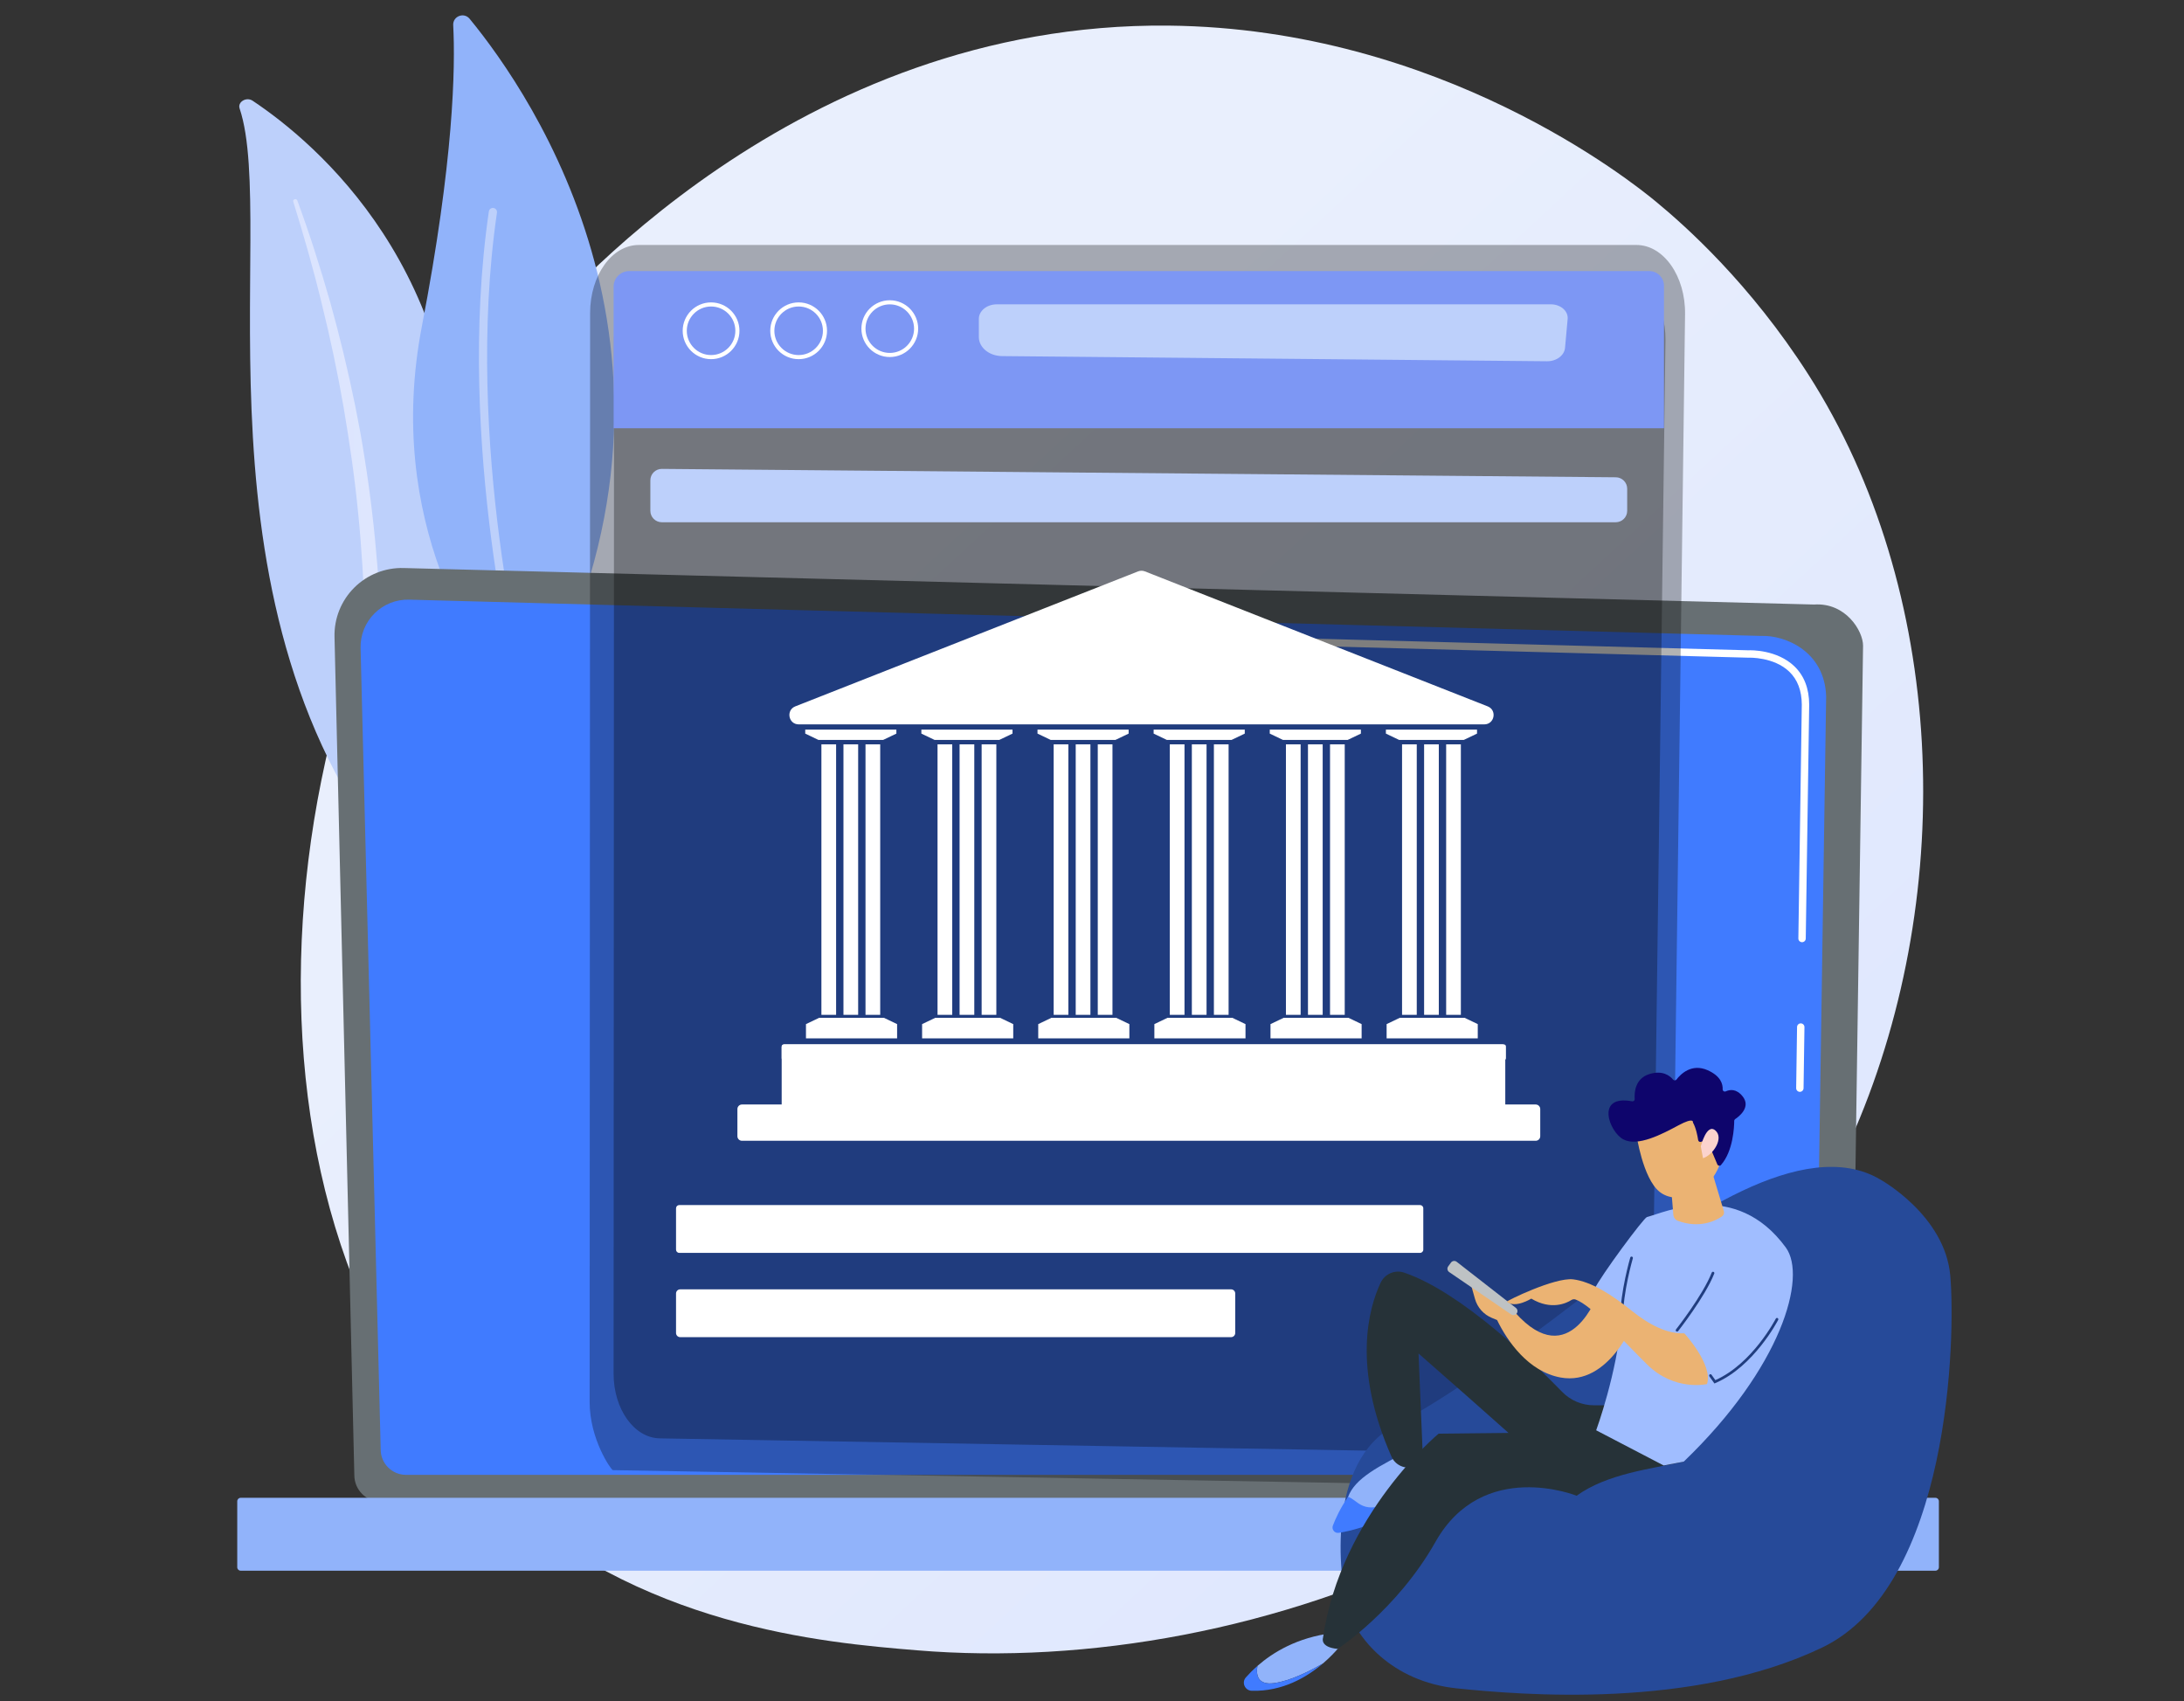 <?xml version="1.0" encoding="UTF-8" standalone="no"?>
<!-- Generator: Adobe Illustrator 27.5.0, SVG Export Plug-In . SVG Version: 6.00 Build 0)  -->

<svg
   version="1.1"
   x="0px"
   y="0px"
   viewBox="0 0 199 155"
   xml:space="preserve"
   id="svg247"
   sodipodi:docname="ministerio.svg"
   inkscape:version="1.3.2 (091e20e, 2023-11-25, custom)"
   width="199"
   height="155"
   xmlns:inkscape="http://www.inkscape.org/namespaces/inkscape"
   xmlns:sodipodi="http://sodipodi.sourceforge.net/DTD/sodipodi-0.dtd"
   xmlns="http://www.w3.org/2000/svg"
   xmlns:svg="http://www.w3.org/2000/svg"><rect x="0" y="0" width="199" height="155" fill="#333333" stroke="none"/><defs
   id="defs247"><linearGradient
     id="SVGID_1_"
     gradientUnits="userSpaceOnUse"
     x1="3404.738"
     y1="3528.584"
     x2="1417.793"
     y2="1383.944"
     gradientTransform="matrix(0.055,0,0,0.055,-2.531,-23.624)">
			<stop
   offset="0"
   style="stop-color:#DAE3FE"
   id="stop2" />
			<stop
   offset="1"
   style="stop-color:#E9EFFD"
   id="stop3" />
		</linearGradient><linearGradient
     id="SVGID_00000078027371444878587830000013517172483955579314_"
     gradientUnits="userSpaceOnUse"
     x1="531.656"
     y1="1411.351"
     x2="1013.85"
     y2="1411.351">
				<stop
   offset="0"
   style="stop-color:#DAE3FE"
   id="stop4" />
				<stop
   offset="1"
   style="stop-color:#E9EFFD"
   id="stop5" />
			</linearGradient><linearGradient
     id="SVGID_00000096759969454078583460000012078761961996384927_"
     gradientUnits="userSpaceOnUse"
     x1="-944.924"
     y1="2804.983"
     x2="-380.188"
     y2="1110.77"
     gradientTransform="matrix(-1,0,0,1,-2423.175,2476.346)">
				<stop
   offset="0"
   style="stop-color:#09005D"
   id="stop8" />
				<stop
   offset="1"
   style="stop-color:#1A0F91"
   id="stop9" />
			</linearGradient><linearGradient
     id="SVGID_00000036231611636678652860000002951397126076714684_"
     gradientUnits="userSpaceOnUse"
     x1="3416.72"
     y1="1572.043"
     x2="3732.438"
     y2="1069.612">
					<stop
   offset="0"
   style="stop-color:#FEBBBA"
   id="stop12" />
					<stop
   offset="1"
   style="stop-color:#FF928E"
   id="stop13" />
				</linearGradient><linearGradient
     id="SVGID_00000178894460208498548750000001225815445948376227_"
     gradientUnits="userSpaceOnUse"
     x1="2930.956"
     y1="1266.799"
     x2="3246.673"
     y2="764.368">
					<stop
   offset="0"
   style="stop-color:#FEBBBA"
   id="stop14" />
					<stop
   offset="1"
   style="stop-color:#FF928E"
   id="stop15" />
				</linearGradient><linearGradient
     id="SVGID_00000129903618534114488360000014599447821097899404_"
     gradientUnits="userSpaceOnUse"
     x1="1827.832"
     y1="1755.314"
     x2="1861.9"
     y2="3118.01"
     gradientTransform="translate(-3578.952,2476.346)">
				<stop
   offset="0"
   style="stop-color:#09005D"
   id="stop16" />
				<stop
   offset="1"
   style="stop-color:#1A0F91"
   id="stop17" />
			</linearGradient><linearGradient
     id="SVGID_00000007393098747524416620000010223273272516610716_"
     gradientUnits="userSpaceOnUse"
     x1="3030.082"
     y1="440.159"
     x2="585.934"
     y2="3541.169">
					<stop
   offset="0"
   style="stop-color:#4042E2"
   id="stop18" />
					<stop
   offset="1"
   style="stop-color:#4F52FF"
   id="stop19" />
				</linearGradient><linearGradient
     id="SVGID_00000057826628427913341430000000200787430767619214_"
     gradientUnits="userSpaceOnUse"
     x1="541.049"
     y1="2793.661"
     x2="647.391"
     y2="2393.104"
     gradientTransform="matrix(-1,0,0,1,5105.498,424.775)">
				<stop
   offset="0"
   style="stop-color:#09005D"
   id="stop53" />
				<stop
   offset="1"
   style="stop-color:#1A0F91"
   id="stop54" />
			</linearGradient><linearGradient
     id="SVGID_00000029764590603295739660000017581905966887129022_"
     gradientUnits="userSpaceOnUse"
     x1="843.527"
     y1="2898.445"
     x2="431.161"
     y2="3053.986"
     gradientTransform="matrix(-1,0,0,1,5105.498,424.775)">
				<stop
   offset="0"
   style="stop-color:#09005D"
   id="stop59" />
				<stop
   offset="1"
   style="stop-color:#1A0F91"
   id="stop60" />
			</linearGradient><linearGradient
     id="SVGID_00000055665976694485557680000016825222300881367733_"
     gradientUnits="userSpaceOnUse"
     x1="2466.408"
     y1="2650.501"
     x2="2738.033"
     y2="2650.501"
     gradientTransform="translate(2056.09,424.775)">
				<stop
   offset="0"
   style="stop-color:#FEBBBA"
   id="stop77" />
				<stop
   offset="1"
   style="stop-color:#FF928E"
   id="stop78" />
			</linearGradient><linearGradient
     id="SVGID_00000049924019744088579310000000666759258739250071_"
     gradientUnits="userSpaceOnUse"
     x1="2428.046"
     y1="2579.623"
     x2="2544.073"
     y2="2579.623"
     gradientTransform="translate(2056.09,424.775)">
				<stop
   offset="0"
   style="stop-color:#09005D"
   id="stop79" />
				<stop
   offset="1"
   style="stop-color:#1A0F91"
   id="stop80" />
			</linearGradient></defs><sodipodi:namedview
   id="namedview247"
   pagecolor="#ffffff"
   bordercolor="#000000"
   borderopacity="0.25"
   inkscape:showpageshadow="2"
   inkscape:pageopacity="0.0"
   inkscape:pagecheckerboard="true"
   inkscape:deskcolor="#d1d1d1"
   inkscape:zoom="3.284"
   inkscape:cx="137.78928"
   inkscape:cy="56.7905"
   inkscape:window-width="2560"
   inkscape:window-height="1017"
   inkscape:window-x="1912"
   inkscape:window-y="-8"
   inkscape:window-maximized="1"
   inkscape:current-layer="g219" />

<g
   id="Background_Simple"
   style="display:none">
	<g
   style="display:inline"
   id="g41">
		<path
   style="fill:#407bff"
   d="m 241.936,74.075 c 7.832,-1.91 16.622,-1.622 26.341,1.643 15.617,5.247 27.043,19.004 34.173,33.856 13.796,28.739 17.651,60.899 27.547,90.911 2.714,8.23 5.923,16.453 11.228,23.305 22.071,28.507 82.754,12.137 82.176,62.137 -0.163,14.13 -7.771,27.655 -18.876,36.394 -32.69,25.724 -78.654,11.019 -113.588,-0.656 -32.732,-10.939 -61.068,-12.275 -93.872,0.819 -27.802,11.097 -56.895,29.991 -88.174,24.881 -31.807,-5.197 -46.032,-36.584 -40.707,-66.182 5.677,-31.551 30.416,-54.82 58.857,-67.405 16.966,-7.508 39.284,-12.096 52.582,-25.755 6.83,-7.015 9.803,-16.855 11.975,-26.402 3.458,-15.205 5.5,-30.795 10.651,-45.513 6.453,-18.439 19.682,-37.153 39.687,-42.033 z"
   id="path40" />
		<path
   style="opacity:0.9;fill:#ffffff"
   d="m 241.936,74.075 c 7.832,-1.91 16.622,-1.622 26.341,1.643 15.617,5.247 27.043,19.004 34.173,33.856 13.796,28.739 17.651,60.899 27.547,90.911 2.714,8.23 5.923,16.453 11.228,23.305 22.071,28.507 82.754,12.137 82.176,62.137 -0.163,14.13 -7.771,27.655 -18.876,36.394 -32.69,25.724 -78.654,11.019 -113.588,-0.656 -32.732,-10.939 -61.068,-12.275 -93.872,0.819 -27.802,11.097 -56.895,29.991 -88.174,24.881 -31.807,-5.197 -46.032,-36.584 -40.707,-66.182 5.677,-31.551 30.416,-54.82 58.857,-67.405 16.966,-7.508 39.284,-12.096 52.582,-25.755 6.83,-7.015 9.803,-16.855 11.975,-26.402 3.458,-15.205 5.5,-30.795 10.651,-45.513 6.453,-18.439 19.682,-37.153 39.687,-42.033 z"
   id="path41" />
	</g>
</g>





<path
   style="fill:url(#SVGID_1_);stroke-width:0.055"
   d="m 169.036,102.888 c -14.976,35.004 -54.506,50.039 -85.479,47.475 C 75.1,149.663 58.085,148.255 44.799,135.691 19.285,111.563 23.214,61.128 47.639,31.435 50.784,27.611 72.556,1.991 106.483,2.334 c 24.84,0.251 42.275,14.283 44.395,16.031 2.678,2.208 8.585,7.456 13.909,15.781 12.509,19.561 13.608,46.868 4.25,68.742 z"
   id="path3" /><g
   id="g5"
   transform="matrix(0.055,0,0,0.055,-2.531,-23.624)">
			<path
   style="fill:#bdd0fb"
   d="m 442.971,609.177 c -3.639,-10.829 11.247,-19.649 21.51,-12.808 104.215,69.46 358.968,282.836 339.495,699.279 -24.432,522.489 117.604,698.993 283.208,799.255 0,0 -217.715,-34.043 -369.404,-212.435 C 345.35,1444.475 507.673,801.719 442.971,609.177 Z"
   id="path4" />
			
				<linearGradient
   id="linearGradient7"
   gradientUnits="userSpaceOnUse"
   x1="531.656"
   y1="1411.351"
   x2="1013.85"
   y2="1411.351">
				<stop
   offset="0"
   style="stop-color:#DAE3FE"
   id="stop6" />
				<stop
   offset="1"
   style="stop-color:#E9EFFD"
   id="stop7" />
			</linearGradient>
			<path
   style="fill:url(#SVGID_00000078027371444878587830000013517172483955579314_)"
   d="m 531.774,763.333 c 17.497,56.271 33.693,112.841 47.459,169.901 14.112,56.978 26.211,114.348 36.215,172.011 9.747,57.698 18.236,115.574 23.863,173.744 5.929,58.138 8.959,116.5 11.764,175.112 3.182,58.555 6.002,117.568 15.82,176.345 9.735,58.663 27.75,117.071 57.653,170.604 7.471,13.34 15.256,26.607 23.879,39.324 8.35,12.867 17.371,25.402 26.652,37.785 18.711,24.689 39.381,48.3 62.023,70.427 45.425,44.158 98.775,82.106 156.528,113.041 6.079,3.256 14.191,1.555 18.12,-3.799 3.858,-5.256 2.246,-12.081 -3.568,-15.409 l -0.041,-0.024 c -13.79,-7.874 -27.454,-15.878 -40.643,-24.392 -6.677,-4.165 -13.119,-8.582 -19.657,-12.89 -6.335,-4.522 -12.882,-8.827 -19.043,-13.518 -25.015,-18.386 -48.461,-38.308 -70.041,-59.672 -43.361,-42.492 -79.43,-90.99 -108.102,-142.085 -14.002,-25.704 -25.764,-52.307 -35.094,-79.66 -9.307,-27.361 -16.179,-55.442 -21.194,-83.927 -10.04,-57.002 -13.389,-115.379 -17.058,-173.899 -3.757,-58.527 -7.999,-117.307 -15.032,-175.778 -3.425,-29.242 -7.459,-58.413 -12.096,-87.493 -2.221,-14.553 -4.769,-29.058 -7.286,-43.566 -2.679,-14.483 -5.45,-28.949 -8.357,-43.39 -11.754,-57.743 -25.549,-115.098 -41.43,-171.947 -16.198,-56.775 -34.143,-113.117 -54.584,-168.706 -0.585,-1.589 -2.559,-2.432 -4.411,-1.882 -1.799,0.535 -2.818,2.193 -2.339,3.743 z"
   id="path5" />
		</g><g
   id="g8"
   transform="matrix(0.055,0,0,0.055,-2.531,-23.624)">
			<g
   id="g7">
				<path
   style="fill:#91b3fa"
   d="m 939.963,1587.965 c -8.078,15.4 -29.259,17.544 -40.435,4.221 C 837.859,1518.674 682.295,1295.06 744.973,969.797 797.901,695.127 800.5,541.16 796.836,471.183 c -0.775,-14.797 17.791,-21.983 27.202,-10.538 103.833,126.272 408.653,569.301 115.925,1127.32 z"
   id="path6" />
				<path
   style="fill:#bdd0fb"
   d="m 916.615,1584.917 c -0.388,0.188 -0.799,0.34 -1.232,0.453 -3.626,0.954 -7.339,-1.212 -8.294,-4.837 -1.082,-4.111 -107.538,-415.486 -51.196,-800.72 0.543,-3.707 3.99,-6.275 7.702,-5.736 3.711,0.544 6.278,3.99 5.736,7.702 -55.932,382.43 49.815,791.215 50.889,795.298 0.842,3.194 -0.738,6.455 -3.605,7.84 z"
   id="path7" />
			</g>
		</g><g
   id="g219"
   transform="matrix(0.055,0,0,0.055,193.791,-159.448)"><path
     style="fill:#676f73;fill-opacity:1"
     d="m -2936.447,5342.79 c 0,24.297 19.898,44.176 44.218,44.176 h 2391.143 c 24.32,0 44.218,-19.879 44.218,-44.176 l 19.896,-1374.124 c 0,-24.296 -28.625,-71.73 -81.087,-68.165 l -2336.889,-60.467 c -30.515,-0.789 -60.019,10.955 -81.627,32.494 -21.609,21.538 -33.432,50.986 -32.711,81.473 z"
     id="path9" /><path
     style="fill:#407bff;fill-opacity:1;stroke-width:1.003;stroke-dasharray:none"
     d="m -2892.791,5300.409 c 0,23.008 18.825,41.833 41.833,41.833 h 2292.209 c 23.008,0 41.833,-18.826 41.833,-41.833 l 18.776,-1247.442 c -2.211,-75.068 -68.025,-102.048 -107.92,-100.455 l -2239.696,-60.087 c -21.438,-0.575 -42.165,7.684 -57.349,22.829 -15.184,15.145 -23.534,35.871 -22.997,57.31 z"
     id="path11" /><g
     id="g15"
     transform="translate(-3578.952,2476.346)">
				
					<linearGradient
   id="linearGradient11"
   gradientUnits="userSpaceOnUse"
   x1="3416.72"
   y1="1572.043"
   x2="3732.438"
   y2="1069.612">
					<stop
   offset="0"
   style="stop-color:#FEBBBA"
   id="stop10" />
					<stop
   offset="1"
   style="stop-color:#FF928E"
   id="stop11" />
				</linearGradient>
				<path
   style="fill:#ffffff"
   d="m 3037.268,2231.44 c -0.031,0 -0.061,0 -0.092,0 -3.387,-0.049 -6.092,-2.833 -6.04,-6.223 l 1.484,-101.165 c 0.049,-3.354 2.784,-6.04 6.125,-6.04 0.031,0 0.061,0 0.092,0 3.387,0.049 6.092,2.833 6.04,6.223 l -1.484,101.165 c -0.048,3.354 -2.784,6.04 -6.125,6.04 z"
   id="path13" />
				
					<linearGradient
   id="linearGradient21"
   gradientUnits="userSpaceOnUse"
   x1="2930.956"
   y1="1266.799"
   x2="3246.673"
   y2="764.368">
					<stop
   offset="0"
   style="stop-color:#FEBBBA"
   id="stop20" />
					<stop
   offset="1"
   style="stop-color:#FF928E"
   id="stop21" />
				</linearGradient>
				<path
   style="fill:#ffffff"
   d="m 3040.909,1983.532 c -0.031,0 -0.061,0 -0.092,0 -3.387,-0.049 -6.092,-2.839 -6.04,-6.223 l 5.688,-387.466 c -0.107,-23.015 -7.092,-41.391 -20.766,-54.493 -25.524,-24.453 -66.046,-23.205 -67.754,-23.125 l -715.856,-19.197 c -3.384,-0.086 -6.055,-2.907 -5.963,-6.291 0.089,-3.384 2.689,-6.266 6.294,-5.96 l 715.431,19.197 c 4.452,-0.263 47.597,-1.01 76.33,26.521 16.164,15.488 24.422,36.826 24.545,63.409 l -5.691,387.589 c -0.049,3.353 -2.785,6.039 -6.126,6.039 z"
   id="path15" />
			</g><path
     style="fill:#91b3fa;fill-opacity:1"
     d="m -3124.773,5501.034 h 2807.756 c 3.11,0 5.654,-2.544 5.654,-5.654 v -109.428 c 0,-3.11 -2.544,-5.654 -5.654,-5.654 h -2807.756 c -3.109,0 -5.654,2.544 -5.654,5.654 v 109.428 c 0,3.11 2.544,5.654 5.654,5.654 z"
     id="path17" /></g><g
   id="g51"
   transform="matrix(0.055,0,0,0.055,-2.531,-23.624)">
			<g
   id="g20"
   style="fill:#000000;fill-opacity:0.298">
				
					<linearGradient
   id="linearGradient23"
   gradientUnits="userSpaceOnUse"
   x1="3030.082"
   y1="440.159"
   x2="585.934"
   y2="3541.169">
					<stop
   offset="0"
   style="stop-color:#4042E2"
   id="stop22" />
					<stop
   offset="1"
   style="stop-color:#4F52FF"
   id="stop23" />
				</linearGradient>
				<path
   style="fill:#000000;fill-opacity:0.298"
   d="m 1104.21,835.356 h 1652.849 c 45.067,0 81.37,51.674 80.553,114.659 l -23.254,1792.407 c -1.094,84.358 -50.728,151.64 -152.316,150.582 l -1600.844,-28.081 c -2.885,-0.774 -38.35,-51.003 -38.324,-112.675 l 0.769,-1804.343 c 0.027,-62.17 36.09,-112.549 80.567,-112.549 z"
   id="path19" />
				<path
   style="fill:#000000;fill-opacity:0.298"
   d="m 1140.661,883.895 h 1587.122 c 43.275,0 78.135,49.097 77.35,108.942 l -22.329,1703.044 c -1.051,80.153 -48.711,144.08 -106.666,143.074 l -1537.186,-26.681 c -42.362,-0.735 -76.417,-48.46 -76.392,-107.057 l 0.738,-1714.384 c 0.026,-59.07 34.655,-106.938 77.363,-106.938 z"
   id="path20" />
			</g>
			<g
   id="g50">
				<path
   style="fill:#7d97f4"
   d="M 2802.725,1139.023 H 1062.56 V 904.471 c 0,-14.308 11.599,-25.907 25.907,-25.907 h 1689.809 c 13.503,0 24.449,10.946 24.449,24.449 z"
   id="path21" />
				<path
   style="fill:#bdd0fb"
   d="m 2608.866,1027.988 -902.797,-8.562 c -21.282,-0.202 -38.405,-14.258 -38.409,-31.53 l -0.01,-30.1 c 0,-13.326 13.309,-24.129 29.73,-24.129 h 917.953 c 16.188,0 28.966,11.16 27.777,24.261 l -4.335,47.771 c -1.15,12.675 -14.252,22.437 -29.913,22.289 z"
   id="path22" />
				<path
   style="fill:#bdd0fb"
   d="M 2722.76,1294.678 H 1142.437 c -10.485,0 -18.984,-8.467 -18.984,-18.911 v -50.585 c 0,-10.51 8.602,-19.003 19.152,-18.91 l 1580.323,13.919 c 10.419,0.092 18.816,8.531 18.816,18.91 v 36.666 c 0,10.444 -8.499,18.911 -18.984,18.911 z"
   id="path23" />
				<path
   style="fill:#ffffff"
   d="m 1520.106,1020.974 c -25.925,0 -47.017,-21.092 -47.017,-47.018 0,-25.927 21.092,-47.018 47.017,-47.018 25.928,0 47.02,21.091 47.02,47.018 0,25.927 -21.091,47.018 -47.02,47.018 z m 0,-87.247 c -22.182,0 -40.227,18.047 -40.227,40.229 0,22.182 18.045,40.229 40.227,40.229 22.182,0 40.23,-18.046 40.23,-40.229 0,-22.183 -18.047,-40.229 -40.23,-40.229 z"
   id="path24" />
				<path
   style="fill:#ffffff"
   d="m 1369.12,1024.511 c -25.928,0 -47.02,-21.091 -47.02,-47.018 0,-25.927 21.092,-47.018 47.02,-47.018 25.929,0 47.02,21.092 47.02,47.018 0,25.927 -21.091,47.018 -47.02,47.018 z m 0,-87.247 c -22.182,0 -40.23,18.047 -40.23,40.229 0,22.182 18.048,40.229 40.23,40.229 22.182,0 40.23,-18.047 40.23,-40.229 0,-22.182 -18.048,-40.229 -40.23,-40.229 z"
   id="path25" />
				<path
   style="fill:#ffffff"
   d="m 1224.035,1024.511 c -25.925,0 -47.017,-21.091 -47.017,-47.018 0,-25.927 21.092,-47.018 47.017,-47.018 25.928,0 47.02,21.092 47.02,47.018 0,25.927 -21.091,47.018 -47.02,47.018 z m 0,-87.247 c -22.182,0 -40.227,18.047 -40.227,40.229 0,22.182 18.045,40.229 40.227,40.229 22.182,0 40.23,-18.047 40.23,-40.229 10e-4,-22.182 -18.047,-40.229 -40.23,-40.229 z"
   id="path26" />
				<g
   id="g49">
					<path
   style="fill:#ffffff"
   d="M 2535.285,2298.557 H 1345.5 c -2.485,0 -4.5,-2.015 -4.5,-4.5 v -129.955 c 0,-2.485 2.015,-4.5 4.5,-4.5 h 1189.785 c 2.485,0 4.5,2.015 4.5,4.5 v 129.955 c 0,2.485 -2.015,4.5 -4.5,4.5 z"
   id="path27" />
					<path
   style="fill:#ffffff"
   d="M 2590.15,2319.323 H 1275.219 c -4.174,0 -7.558,-3.384 -7.558,-7.558 v -44.997 c 0,-4.174 3.384,-7.558 7.558,-7.558 H 2590.15 c 4.174,0 7.558,3.384 7.558,7.558 v 44.997 c 0,4.175 -3.384,7.558 -7.558,7.558 z"
   id="path28" />
					<path
   style="fill:#ffffff"
   d="M 2504.96,1629.52 H 1369.266 c -17.072,0 -21.549,-23.595 -5.665,-29.85 l 567.847,-223.582 c 3.64,-1.433 7.689,-1.433 11.329,0 l 567.847,223.582 c 15.886,6.255 11.408,29.85 -5.664,29.85 z"
   id="path29" />
					<g
   id="g48">
						<g
   id="g32">
							<g
   id="g31">
								<rect
   x="1406.821"
   y="1662.589"
   style="fill:#ffffff"
   width="24.354"
   height="448.1"
   id="rect29" />
								<rect
   x="1443.351"
   y="1662.589"
   style="fill:#ffffff"
   width="24.353"
   height="448.1"
   id="rect30" />
								<rect
   x="1479.881"
   y="1662.589"
   style="fill:#ffffff"
   width="24.353"
   height="448.1"
   id="rect31" />
							</g>
							<polygon
   style="fill:#ffffff"
   points="1380.032,1644.792 1401.95,1655.283 1509.105,1655.283 1531.023,1644.792 1531.023,1638.236 1380.032,1638.236 "
   id="polygon31" />
							<polygon
   style="fill:#ffffff"
   points="1381.25,2126.051 1403.168,2115.56 1510.322,2115.56 1532.24,2126.051 1532.24,2149.655 1381.25,2149.655 "
   id="polygon32" />
						</g>
						<g
   id="g35">
							<g
   id="g34">
								<rect
   x="1599.212"
   y="1662.589"
   style="fill:#ffffff"
   width="24.353"
   height="448.1"
   id="rect32" />
								<rect
   x="1635.742"
   y="1662.589"
   style="fill:#ffffff"
   width="24.353"
   height="448.1"
   id="rect33" />
								<rect
   x="1672.272"
   y="1662.589"
   style="fill:#ffffff"
   width="24.353"
   height="448.1"
   id="rect34" />
							</g>
							<polygon
   style="fill:#ffffff"
   points="1572.423,1644.792 1594.341,1655.283 1701.495,1655.283 1723.413,1644.792 1723.413,1638.236 1572.423,1638.236 "
   id="polygon34" />
							<polygon
   style="fill:#ffffff"
   points="1573.641,2126.051 1595.559,2115.56 1702.713,2115.56 1724.631,2126.051 1724.631,2149.655 1573.641,2149.655 "
   id="polygon35" />
						</g>
						<g
   id="g38">
							<g
   id="g37">
								<rect
   x="1791.602"
   y="1662.589"
   style="fill:#ffffff"
   width="24.354"
   height="448.1"
   id="rect35" />
								<rect
   x="1828.132"
   y="1662.589"
   style="fill:#ffffff"
   width="24.354"
   height="448.1"
   id="rect36" />
								<rect
   x="1864.662"
   y="1662.589"
   style="fill:#ffffff"
   width="24.353"
   height="448.1"
   id="rect37" />
							</g>
							<polygon
   style="fill:#ffffff"
   points="1764.814,1644.792 1786.732,1655.283 1893.886,1655.283 1915.804,1644.792 1915.804,1638.236 1764.814,1638.236 "
   id="polygon37" />
							<polygon
   style="fill:#ffffff"
   points="1766.032,2126.051 1787.949,2115.56 1895.104,2115.56 1917.022,2126.051 1917.022,2149.655 1766.032,2149.655 "
   id="polygon38" />
						</g>
						<g
   id="g41-8">
							<g
   id="g40">
								<rect
   x="1983.993"
   y="1662.589"
   style="fill:#ffffff"
   width="24.353"
   height="448.1"
   id="rect38" />
								<rect
   x="2020.523"
   y="1662.589"
   style="fill:#ffffff"
   width="24.353"
   height="448.1"
   id="rect39" />
								<rect
   x="2057.053"
   y="1662.589"
   style="fill:#ffffff"
   width="24.353"
   height="448.1"
   id="rect40" />
							</g>
							<polygon
   style="fill:#ffffff"
   points="1957.205,1644.792 1979.123,1655.283 2086.277,1655.283 2108.195,1644.792 2108.195,1638.236 1957.205,1638.236 "
   id="polygon40" />
							<polygon
   style="fill:#ffffff"
   points="1958.422,2126.051 1980.34,2115.56 2087.495,2115.56 2109.413,2126.051 2109.413,2149.655 1958.422,2149.655 "
   id="polygon41" />
						</g>
						<g
   id="g44">
							<g
   id="g43">
								<rect
   x="2176.384"
   y="1662.589"
   style="fill:#ffffff"
   width="24.353"
   height="448.1"
   id="rect41" />
								<rect
   x="2212.914"
   y="1662.589"
   style="fill:#ffffff"
   width="24.354"
   height="448.1"
   id="rect42" />
								<rect
   x="2249.444"
   y="1662.589"
   style="fill:#ffffff"
   width="24.353"
   height="448.1"
   id="rect43" />
							</g>
							<polygon
   style="fill:#ffffff"
   points="2149.595,1644.792 2171.513,1655.283 2278.668,1655.283 2300.586,1644.792 2300.586,1638.236 2149.595,1638.236 "
   id="polygon43" />
							<polygon
   style="fill:#ffffff"
   points="2150.813,2126.051 2172.731,2115.56 2279.885,2115.56 2301.803,2126.051 2301.803,2149.655 2150.813,2149.655 "
   id="polygon44" />
						</g>
						<g
   id="g47">
							<g
   id="g46">
								<rect
   x="2368.775"
   y="1662.589"
   style="fill:#ffffff"
   width="24.353"
   height="448.1"
   id="rect44" />
								<rect
   x="2405.305"
   y="1662.589"
   style="fill:#ffffff"
   width="24.353"
   height="448.1"
   id="rect45" />
								<rect
   x="2441.835"
   y="1662.589"
   style="fill:#ffffff"
   width="24.353"
   height="448.1"
   id="rect46" />
							</g>
							<polygon
   style="fill:#ffffff"
   points="2341.987,1644.792 2363.904,1655.283 2471.059,1655.283 2492.977,1644.792 2492.977,1638.236 2341.987,1638.236 "
   id="polygon46" />
							<polygon
   style="fill:#ffffff"
   points="2343.204,2126.051 2365.122,2115.56 2472.276,2115.56 2494.194,2126.051 2494.194,2149.655 2343.204,2149.655 "
   id="polygon47" />
						</g>
					</g>
					<path
   style="fill:#ffffff"
   d="M 2537.572,2185.875 H 1344.281 c -1.816,0 -3.287,-1.472 -3.287,-3.287 v -19.573 c 0,-1.816 1.472,-3.288 3.287,-3.288 h 1193.292 c 1.816,0 3.287,1.472 3.287,3.288 v 19.573 c 0,1.815 -1.472,3.287 -3.288,3.287 z"
   id="path48" />
				</g>
				<path
   style="fill:#ffffff"
   d="M 2398.624,2505.015 H 1171.317 c -2.946,0 -5.333,-2.388 -5.333,-5.333 v -68.545 c 0,-2.946 2.388,-5.333 5.333,-5.333 h 1227.306 c 2.946,0 5.333,2.388 5.333,5.333 v 68.545 c 10e-4,2.945 -2.387,5.333 -5.332,5.333 z"
   id="path49" />
				<path
   style="fill:#ffffff"
   d="m 2085.51,2644.627 h -912.631 c -3.807,0 -6.894,-3.087 -6.894,-6.894 v -65.424 c 0,-3.808 3.087,-6.894 6.894,-6.894 h 912.631 c 3.808,0 6.894,3.087 6.894,6.894 v 65.424 c 0,3.807 -3.087,6.894 -6.894,6.894 z"
   id="path50" />
			</g>
		</g><g
   id="g238"
   transform="matrix(0.055,0,0,0.055,-207.393,-96.62)"><path
     style="fill:#264a99;fill-opacity:1"
     d="m 6886.431,3711.05 c 0,0 106.519,59.007 115.332,158.874 8.813,99.867 0.733,514.373 -212.864,616.394 -213.598,102.021 -496.33,78.509 -604.553,67.356 -108.223,-11.153 -168.229,-84.704 -181.633,-135.345 -13.404,-50.641 -35.055,-239.287 78.794,-300.138 113.849,-60.851 233.424,-154.076 352.909,-244.853 119.483,-90.778 324.253,-238.961 452.015,-162.288 z"
     id="path52-6" /><path
     style="fill:#91b3fa"
     d="m 6116.677,4154.263 c 0,0 28.749,1.521 32.274,60.668 0,0 -66.664,59.761 -156.715,73.985 -6.76,1.068 9.451,-46.149 11.888,-52.544 11.597,-30.433 48.117,-50.032 112.553,-82.109 z"
     id="path53-5" /><path
     style="fill:#263238;fill-opacity:1"
     d="m 6440.453,4084.717 h -28.862 c -19.977,0 -39.072,-8.062 -52.975,-22.407 -47.79,-49.313 -167.231,-165.394 -261.643,-197.382 -15.359,-5.204 -32.133,2.184 -39.014,16.868 -19.708,42.051 -47.36,139.915 18.121,288.031 7.255,16.411 27.838,23.385 42.759,13.417 4.243,-2.835 7.31,-6.577 9.199,-11.226 l -7.2,-173.125 c 0,0 158.834,138.918 186.442,165.727 27.608,26.809 167.942,10.469 133.173,-79.903 z"
     id="path54-9" /><path
     style="fill:#91b3fa"
     d="m 5853.923,4516.483 c 25.423,-22.277 65.931,-47.275 124.408,-54.442 l 19.776,12.096 c 0,0 -12.611,18.602 -35.649,38.25 -21.174,12.298 -53.868,28.955 -80.974,32.565 -26.352,3.51 -30.239,-12.414 -27.561,-28.469 z"
     id="path55-9" /><path
     style="fill:#407bff;fill-opacity:1"
     d="m 6004.125,4236.371 c 15.662,5.069 22.55,27.259 62.293,12.585 38.45,-14.196 67.033,-32.504 81.739,-43.062 0.328,2.861 0.605,5.849 0.795,9.036 0,0 -70.291,66.858 -160.341,81.082 -6.76,1.068 -12.118,-5.681 -9.681,-12.076 4.372,-11.475 12.257,-28.881 25.195,-47.565 z"
     id="path56-0" /><path
     style="fill:#407bff;fill-opacity:1"
     d="m 5834.771,4535.506 c 5.012,-5.696 11.409,-12.239 19.152,-19.023 -2.678,16.055 1.209,31.979 27.562,28.469 27.105,-3.61 59.8,-20.267 80.974,-32.565 -26.538,22.633 -66.916,46.655 -117.878,45.245 -11.32,-0.314 -17.29,-13.624 -9.81,-22.126 z"
     id="path58-7" /><path
     style="fill:#263238;fill-opacity:1"
     d="m 6438.233,4128.613 -284.103,3.076 c 0,0 -162.244,134.233 -191.672,338.917 0,0 -4.885,15.054 24.442,17.629 0,0 98.091,-64.066 162.051,-177.333 78.424,-138.883 233.792,-76.366 233.792,-76.366 51.05,-36.805 123.186,-44.3 177.53,-56.562 z"
     id="path60-57" /><path
     style="fill:#a0bdff;fill-opacity:1"
     d="m 6415.135,4126.109 c 0,0 34.779,-94.541 42.254,-186.402 0,0 -25.444,-21.867 -41.347,-31.301 -5.15,-3.055 -7.095,-9.517 -4.491,-14.91 11.693,-24.221 82.402,-119.33 87.698,-120.651 28.79,-7.185 146.861,-63.325 230.017,50.421 35.688,48.816 -7.082,199.088 -168.991,354.71 l -33.402,6.389 z"
     id="path62-6" /><path
     style="fill:#ebb373;fill-opacity:1"
     d="m 6605.52,3692.596 21.143,70.515 c 0.969,3.231 -0.228,6.729 -3.011,8.635 -10.179,6.972 -36.783,20.836 -73.279,7.362 -4.174,-1.541 -7.034,-5.439 -7.396,-9.874 l -5.012,-61.43 z"
     id="path64-7" /><path
     style="fill:#ebb373;fill-opacity:1"
     d="m 6481.718,3635.489 c 0,0 10.395,73.097 38.474,95.576 28.079,22.479 82.787,5.553 101.265,-49.553 l -36.817,-94.221 z"
     id="path66-3" /><path
     style="fill:#0e056c;fill-opacity:1"
     d="m 6588.788,3648.262 c -2.136,0.688 -4.372,-0.681 -4.705,-2.9 -1.013,-6.748 -3.544,-20.102 -8.666,-29.197 0,0 2.679,-9.591 -24.237,4.897 -26.916,14.488 -67.344,35.769 -91.146,23.096 -23.206,-12.355 -46.712,-74.537 14.618,-63.016 2.333,0.438 4.479,-1.421 4.304,-3.789 -0.753,-10.219 0.261,-33.731 24.07,-41.278 22.28,-7.062 34.478,2.996 39.504,9.067 1.479,1.786 4.223,1.75 5.633,-0.09 6.675,-8.714 24.8,-27.26 51.484,-15.501 21.979,9.686 25.396,23.224 25.034,31.659 -0.117,2.733 2.656,4.585 5.141,3.441 6.731,-3.1 17.558,-4.711 27.929,8.284 14.338,17.965 -6.151,33.544 -12.298,37.628 -1.007,0.669 -1.633,1.779 -1.641,2.988 -0.058,9.343 -1.512,50.096 -21.938,73.084 -1.769,1.99 -5.037,1.407 -6.068,-1.048 l -15.727,-37.471 c -0.73,-1.74 -2.671,-2.632 -4.467,-2.053 z"
     id="path68-6" /><path
     style="fill:#fbd3cd;fill-opacity:1"
     d="m 6588.456,3655.87 c 0,0 9.604,-39.115 24.192,-26.416 14.588,12.7 -3.803,40.651 -20.515,45.979 z"
     id="path70-5" /><path
     style="fill:#203d7f;fill-opacity:1"
     d="m 6457.388,3941.941 c -1.232,0 -2.23,-0.996 -2.233,-2.228 -0.143,-42.714 16.281,-99.199 16.445,-99.763 0.352,-1.18 1.587,-1.854 2.774,-1.517 1.187,0.349 1.863,1.59 1.517,2.774 -0.164,0.562 -16.409,56.437 -16.269,98.495 0.01,1.232 -0.992,2.237 -2.228,2.24 h -0.01 z"
     id="path72-75" /><path
     style="fill:#203d7f;fill-opacity:1"
     d="m 6549.149,3962.656 c -0.486,0 -0.974,-0.155 -1.384,-0.479 -0.971,-0.765 -1.135,-2.17 -0.37,-3.138 0.44,-0.558 44.222,-56.218 59.186,-94.137 0.452,-1.15 1.757,-1.708 2.898,-1.259 1.15,0.452 1.712,1.751 1.259,2.898 -15.207,38.535 -59.392,94.704 -59.835,95.266 -0.44,0.557 -1.096,0.849 -1.754,0.849 z"
     id="path74-0" /><path
     style="fill:#203d7f;fill-opacity:1"
     d="m 6611.027,4048.578 -8.37,-11.832 c -0.713,-1.008 -0.473,-2.4 0.534,-3.114 1.005,-0.722 2.401,-0.474 3.114,0.534 l 6.276,8.87 c 61.611,-27.395 99.724,-101.071 100.106,-101.818 0.558,-1.102 1.906,-1.542 3.004,-0.977 1.102,0.562 1.539,1.906 0.977,3.004 -0.391,0.771 -39.928,77.197 -103.981,104.622 z"
     id="path76-7" /><path
     style="fill:#ebb373;fill-opacity:1"
     d="m 6418.503,3898.919 c 0,0 -46.661,134.387 -137.597,32.103 l -8.658,-3.843 -65.182,-44.555 7.263,25.799 c 4.017,14.266 14.368,25.893 28.074,31.533 l 8.587,3.533 c 16.34,33.962 51.355,85.43 105.274,95.191 80.922,14.651 122.428,-94.683 122.428,-94.683 z"
     id="path78-6" /><path
     style="fill:#bec2c4;fill-opacity:1"
     d="m 6174.559,3848.313 -4.573,6.263 c -2.221,3.042 -1.485,7.318 1.625,9.442 l 102.684,70.146 c 2.719,1.857 6.386,1.453 8.635,-0.951 2.679,-2.865 2.322,-7.411 -0.773,-9.821 l -98.111,-76.409 c -2.971,-2.314 -7.267,-1.711 -9.487,1.33 z"
     id="path80-3" /><path
     style="fill:#ebb373;fill-opacity:1"
     d="m 6267.257,3913.072 c -1.293,-1.131 79.347,-40.602 109.708,-36.988 29.568,3.519 64.349,25.613 96.781,51.796 29.198,23.573 59.231,38.784 87.412,37.607 0,0 48.216,52.439 37.531,84.067 0,0 -53.54,12.649 -99.248,-32.484 -43.457,-42.91 -91.445,-97.603 -118.45,-107.57 -2.263,-0.835 -4.747,-0.537 -6.782,0.758 -8.113,5.166 -33.429,17.566 -66.579,-2.255 0,0 -26.969,16.791 -40.373,5.069 z"
     id="path82-7" /></g></svg>
